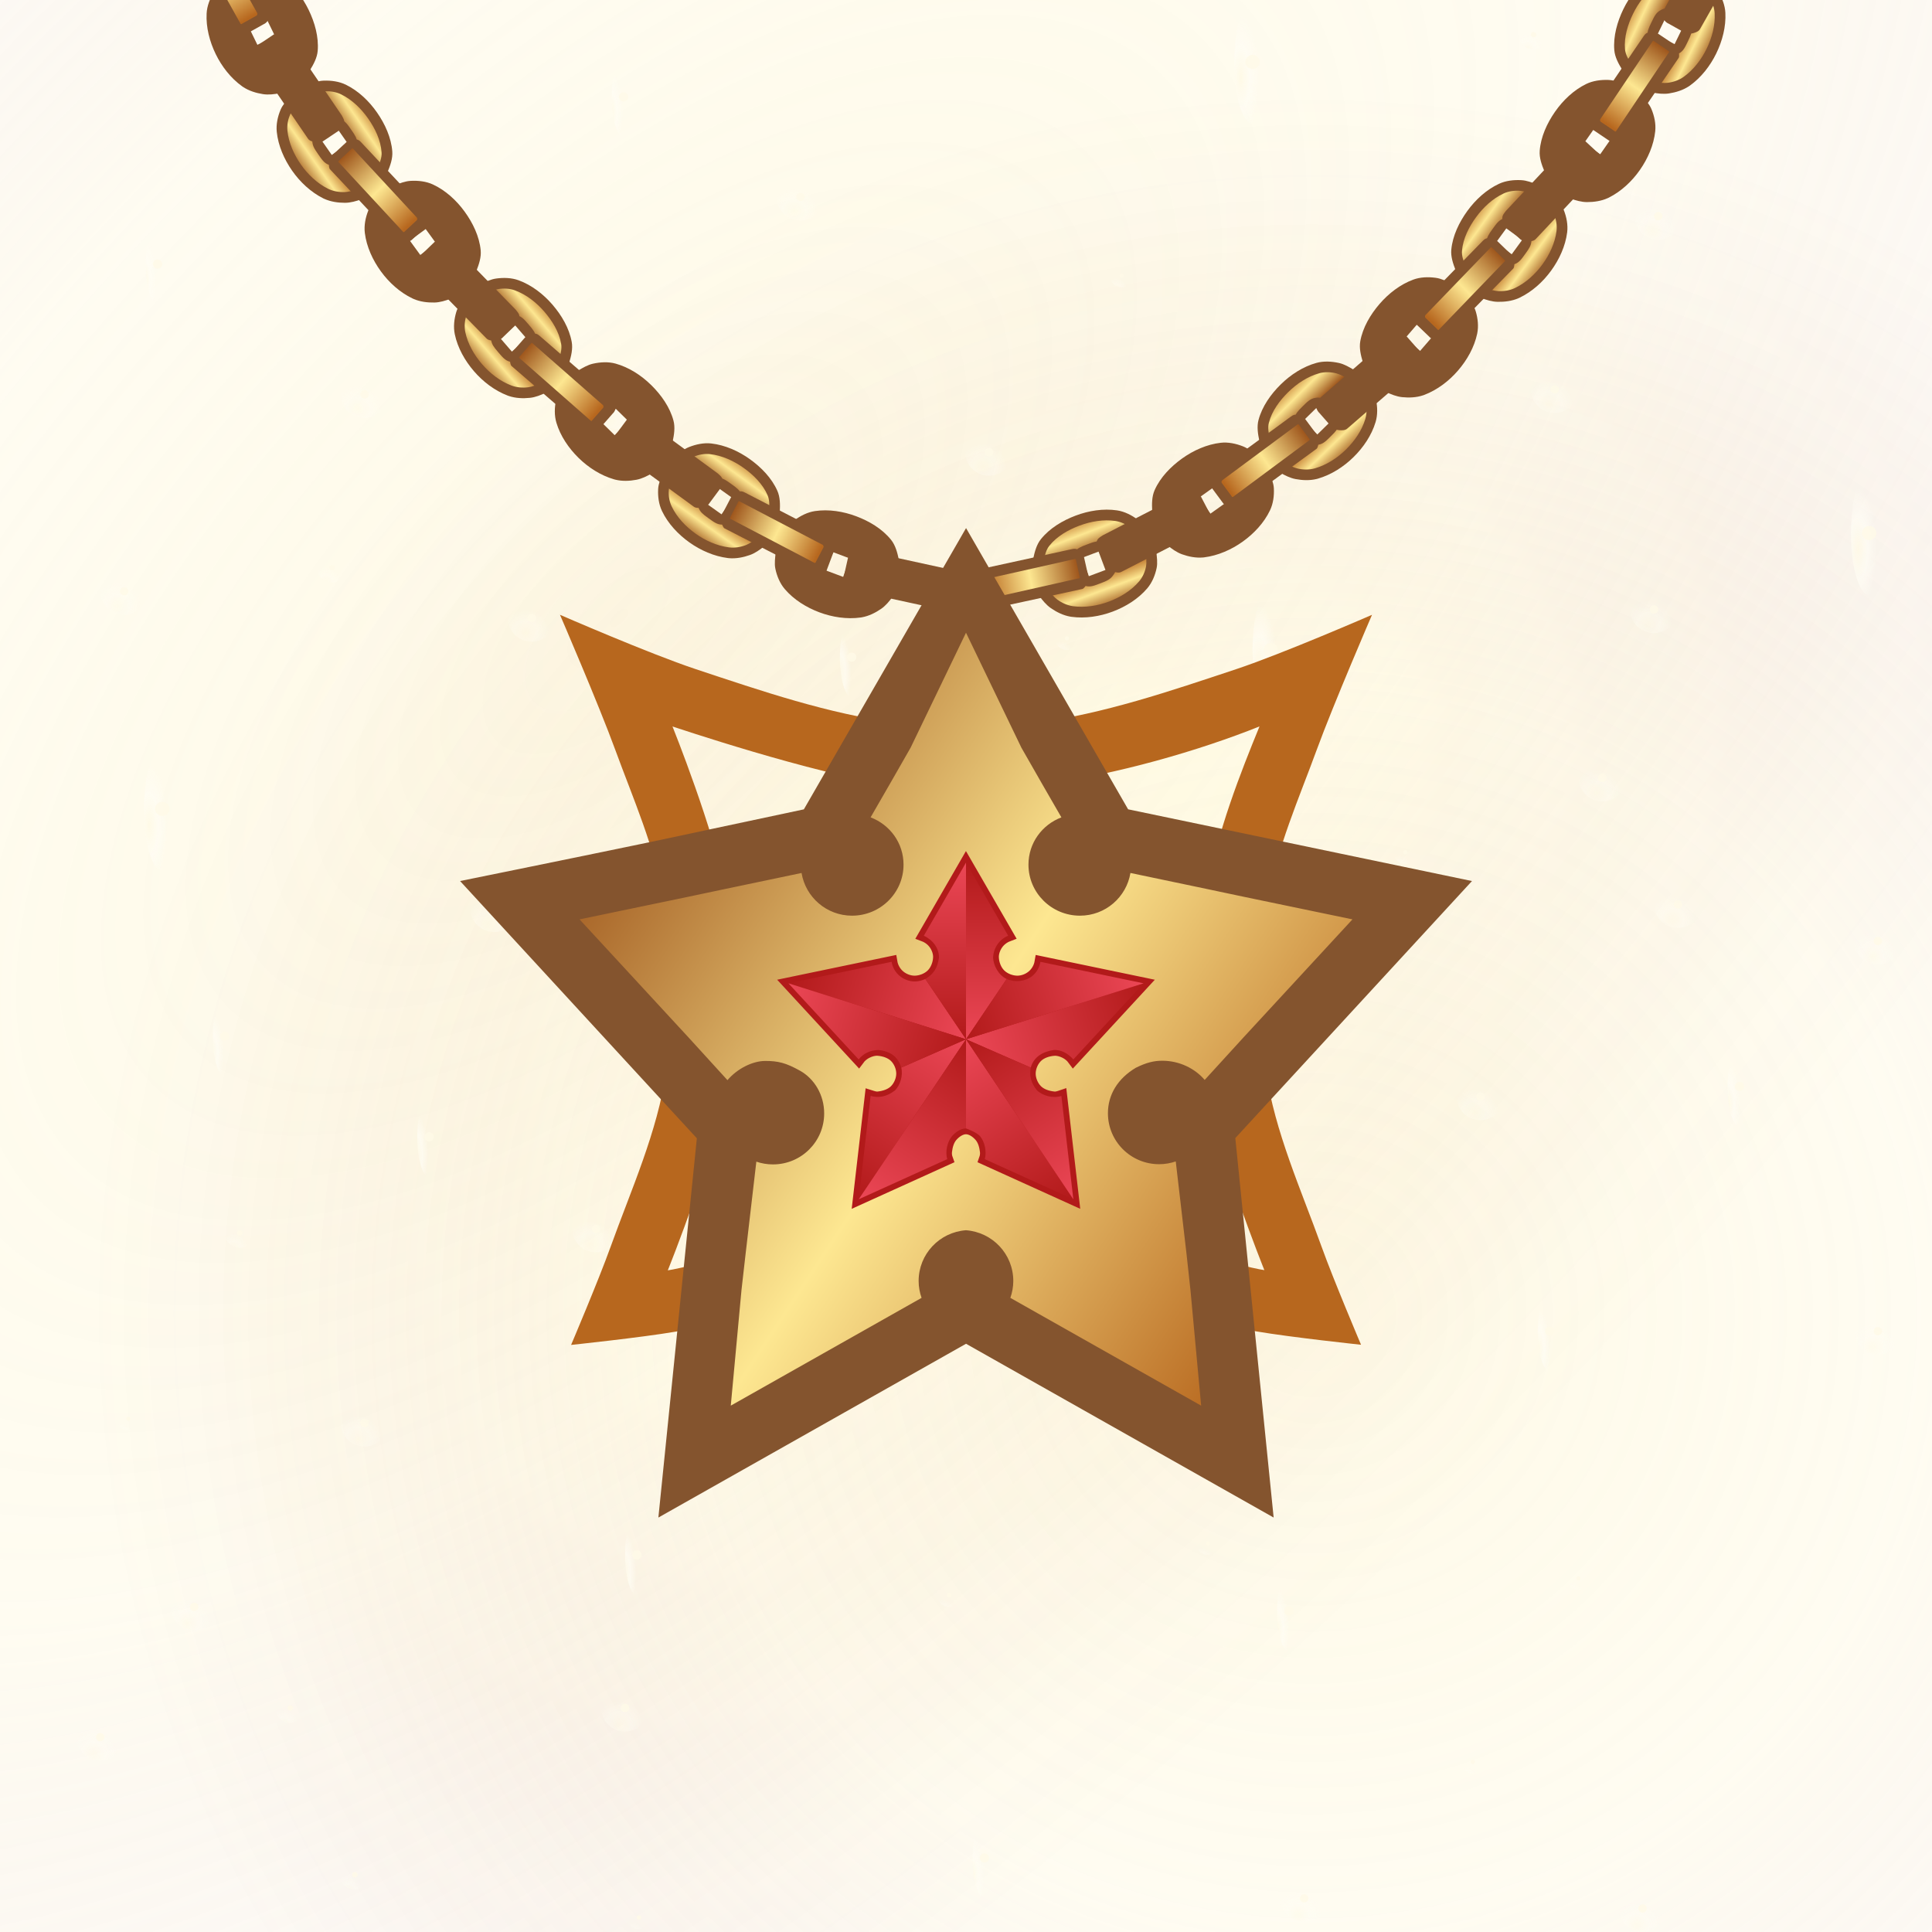 <svg height="500" viewBox="0 0 132.292 132.292" width="500" xmlns="http://www.w3.org/2000/svg" xmlns:xlink="http://www.w3.org/1999/xlink"><linearGradient id="a"><stop offset="0" stop-color="#b21a1a"/><stop offset="1" stop-color="#eb4756"/></linearGradient><linearGradient id="b" gradientTransform="matrix(391.593 0 0 -391.593 60.796 7618.49)" gradientUnits="userSpaceOnUse" spreadMethod="pad" x1="0" x2="1" y1="0" y2="0"><stop offset="0" stop-color="#9f571d"/><stop offset=".511" stop-color="#fde791"/><stop offset="1" stop-color="#b7671e"/></linearGradient><linearGradient id="c" gradientTransform="matrix(391.593 0 0 -391.593 60.796 7618.49)" gradientUnits="userSpaceOnUse" spreadMethod="pad" x1="0" x2="1" y1="0" y2="0"><stop offset="0" stop-color="#fde791" stop-opacity=".87"/><stop offset=".504" stop-color="#fde791" stop-opacity=".5"/><stop offset=".87" stop-color="#b7671e" stop-opacity=".1"/><stop offset="1" stop-color="#9f571d" stop-opacity="0"/></linearGradient><linearGradient id="d"><stop offset="0" stop-color="#fffae5"/><stop offset=".5" stop-color="#fffdf5" stop-opacity=".86"/><stop offset="1" stop-color="#fffdf5" stop-opacity="0"/></linearGradient><linearGradient id="e" gradientTransform="translate(-47.051 92.934)" gradientUnits="userSpaceOnUse" x1="436.814" x2="445.33" xlink:href="#b" y1="103.626" y2="118.139"/><linearGradient id="f" gradientTransform="translate(-47.051 92.934)" gradientUnits="userSpaceOnUse" x1="421.382" x2="429.498" xlink:href="#b" y1="82.363" y2="96.55"/><linearGradient id="g" gradientUnits="userSpaceOnUse" x1="66.146" x2="58.797" xlink:href="#a" y1="65.385" y2="76.344"/><linearGradient id="h" gradientUnits="userSpaceOnUse" x1="66.146" x2="73.496" xlink:href="#a" y1="65.385" y2="76.345"/><linearGradient id="i" gradientUnits="userSpaceOnUse" x1="66.146" x2="78.308" xlink:href="#a" y1="65.385" y2="61.553"/><linearGradient id="j" gradientUnits="userSpaceOnUse" x1="66.146" x2="66.147" xlink:href="#a" y1="65.385" y2="53.289"/><linearGradient id="k" gradientUnits="userSpaceOnUse" x1="66.146" x2="53.985" xlink:href="#a" y1="65.385" y2="61.553"/><linearGradient id="l" gradientUnits="userSpaceOnUse" x1="53.985" x2="66.146" xlink:href="#a" y1="61.553" y2="65.385"/><linearGradient id="m" gradientUnits="userSpaceOnUse" x1="66.147" x2="66.146" xlink:href="#a" y1="53.289" y2="65.385"/><linearGradient id="n" gradientUnits="userSpaceOnUse" x1="78.308" x2="66.146" xlink:href="#a" y1="61.553" y2="65.385"/><linearGradient id="o" gradientUnits="userSpaceOnUse" x1="73.496" x2="66.146" xlink:href="#a" y1="76.345" y2="65.385"/><linearGradient id="p" gradientUnits="userSpaceOnUse" x1="58.797" x2="66.146" xlink:href="#a" y1="76.344" y2="65.385"/><linearGradient id="q" gradientTransform="translate(-47.051 92.934)" gradientUnits="userSpaceOnUse" x1="473.47" x2="510.417" xlink:href="#b" y1="78.629" y2="58.376"/><linearGradient id="r" gradientTransform="matrix(2.678 0 0 3.184 -507.921 -821.828)" gradientUnits="userSpaceOnUse" spreadMethod="reflect" x1="205.62" x2="222.001" xlink:href="#b" y1="272.552" y2="285.405"/><mask id="s" maskUnits="userSpaceOnUse"><path d="m-13.229-13.229h158.75v158.75h-158.75z" fill="url(#t)" filter="url(#u)" stroke-width="11.83"/></mask><radialGradient id="t" cx="66.146" cy="66.146" gradientTransform="matrix(-1 0 0 -1 132.292 132.292)" gradientUnits="userSpaceOnUse" r="66.146"><stop offset="0" stop-color="#fff"/><stop offset=".5" stop-color="#fff"/><stop offset=".75" stop-color="#808080"/><stop offset=".875" stop-color="#404040"/><stop offset="1"/></radialGradient><filter id="u" color-interpolation-filters="sRGB" height="1.014" width="1.014" x="-.007" y="-.007"><feGaussianBlur stdDeviation=".446"/></filter><radialGradient id="v" cx="92.324" cy="-14.472" gradientTransform="matrix(-.9 .9 -.434 -.434 119.191 -47.071)" gradientUnits="userSpaceOnUse" r="136.054" xlink:href="#c"/><filter id="w" color-interpolation-filters="sRGB" height="1.063" width="1.063" x="-.032" y="-.032"><feGaussianBlur stdDeviation="3.597"/></filter><radialGradient id="x" cx="92.324" cy="95.08" gradientTransform="matrix(.434 -.434 .434 .434 8.523 88.747)" gradientUnits="userSpaceOnUse" r="136.054" xlink:href="#c"/><radialGradient id="y" cx="4601.122" cy="4277.677" gradientTransform="matrix(0 .143 -.145 0 721.244 -581.81)" gradientUnits="userSpaceOnUse" r="11.251" xlink:href="#d"/><radialGradient id="z" cx="4694.348" cy="4395.814" gradientTransform="matrix(0 .143 -.145 0 721.244 -581.81)" gradientUnits="userSpaceOnUse" r="11.251" xlink:href="#d"/><radialGradient id="A" cx="4845.757" cy="4885.488" gradientTransform="matrix(0 .143 -.145 0 721.244 -581.81)" gradientUnits="userSpaceOnUse" r="11.251" xlink:href="#d"/><radialGradient id="B" cx="4996.82" cy="4201.078" gradientTransform="matrix(0 .143 -.145 0 721.244 -582.717)" gradientUnits="userSpaceOnUse" r="11.251" xlink:href="#d"/><radialGradient id="C" cx="4264.267" cy="4804.985" gradientTransform="matrix(0 .143 -.145 0 721.244 -581.81)" gradientUnits="userSpaceOnUse" r="11.251" xlink:href="#d"/><radialGradient id="D" cx="4253.016" cy="4349.753" gradientTransform="matrix(0 .143 -.145 0 721.244 -581.81)" gradientUnits="userSpaceOnUse" r="11.251" xlink:href="#d"/><radialGradient id="E" cx="4291.935" cy="4509.851" gradientTransform="matrix(0 .143 -.145 0 721.244 -581.81)" gradientUnits="userSpaceOnUse" r="11.251" xlink:href="#d"/><radialGradient id="F" cx="4178.792" cy="4193.676" gradientTransform="matrix(0 .143 -.145 0 721.244 -581.81)" gradientUnits="userSpaceOnUse" r="11.251" xlink:href="#d"/><radialGradient id="G" cx="4508.913" cy="4184.423" gradientTransform="matrix(0 .143 -.145 0 721.244 -581.81)" gradientUnits="userSpaceOnUse" r="11.251" xlink:href="#d"/><radialGradient id="H" cx="4169.539" cy="4599.017" gradientTransform="matrix(0 .143 -.145 0 721.244 -581.81)" gradientUnits="userSpaceOnUse" r="11.251" xlink:href="#d"/><radialGradient id="I" cx="4381.278" cy="4473.039" gradientTransform="matrix(0 .143 -.145 0 721.244 -581.81)" gradientUnits="userSpaceOnUse" r="5.623" xlink:href="#d"/><radialGradient id="J" cx="4207.345" cy="4447.175" gradientTransform="matrix(0 .143 -.145 0 721.244 -581.81)" gradientUnits="userSpaceOnUse" r="5.623" xlink:href="#d"/><radialGradient id="K" cx="4156.027" cy="4803.986" gradientTransform="matrix(0 .143 -.145 0 721.244 -581.81)" gradientUnits="userSpaceOnUse" r="5.623" xlink:href="#d"/><radialGradient id="L" cx="4756.598" cy="4610.267" gradientTransform="matrix(0 .143 -.145 0 721.244 -581.81)" gradientUnits="userSpaceOnUse" r="5.623" xlink:href="#d"/><radialGradient id="M" cx="4724.841" cy="4498.36" gradientTransform="matrix(0 .143 -.145 0 721.244 -581.81)" gradientUnits="userSpaceOnUse" r="5.623" xlink:href="#d"/><radialGradient id="N" cx="4755.599" cy="4916.609" gradientTransform="matrix(0 .143 -.145 0 721.244 -581.81)" gradientUnits="userSpaceOnUse" r="5.623" xlink:href="#d"/><radialGradient id="O" cx="4815.322" cy="4406.499" gradientTransform="matrix(0 .143 -.145 0 721.244 -581.81)" gradientUnits="userSpaceOnUse" r="5.623" xlink:href="#d"/><radialGradient id="P" cx="4840.134" cy="4528.795" gradientTransform="matrix(0 .143 -.145 0 721.244 -581.81)" gradientUnits="userSpaceOnUse" r="5.623" xlink:href="#d"/><radialGradient id="Q" cx="4994.823" cy="4675.311" gradientTransform="matrix(0 .143 -.145 0 721.244 -581.81)" gradientUnits="userSpaceOnUse" r="5.623" xlink:href="#d"/><radialGradient id="R" cx="4625.987" cy="4580.401" gradientTransform="matrix(0 .143 -.145 0 721.244 -581.81)" gradientUnits="userSpaceOnUse" r="5.623" xlink:href="#d"/><radialGradient id="S" cx="4832.085" cy="4231.342" gradientTransform="matrix(0 .143 -.145 0 721.244 -581.81)" gradientUnits="userSpaceOnUse" r="5.623" xlink:href="#d"/><radialGradient id="T" cx="4920.223" cy="4281.308" gradientTransform="matrix(0 .143 -.145 0 721.244 -581.81)" gradientUnits="userSpaceOnUse" r="5.623" xlink:href="#d"/><radialGradient id="U" cx="4483.835" cy="4313.198" gradientTransform="matrix(0 .143 -.145 0 721.244 -581.81)" gradientUnits="userSpaceOnUse" r="5.623" xlink:href="#d"/><radialGradient id="V" cx="4664.439" cy="4695.527" gradientTransform="matrix(0 .143 -.145 0 721.244 -581.81)" gradientUnits="userSpaceOnUse" r="11.251" xlink:href="#d"/><radialGradient id="W" cx="4894.265" cy="4681.855" gradientTransform="matrix(0 .143 -.145 0 721.244 -581.81)" gradientUnits="userSpaceOnUse" r="11.251" xlink:href="#d"/><radialGradient id="X" cx="4985.57" cy="4361.004" gradientTransform="matrix(0 .143 -.145 0 721.244 -581.81)" gradientUnits="userSpaceOnUse" r="11.251" xlink:href="#d"/><radialGradient id="Y" cx="4713.59" cy="4089.869" gradientTransform="matrix(0 .143 -.145 0 721.244 -581.81)" gradientUnits="userSpaceOnUse" r="11.251" xlink:href="#d"/><radialGradient id="Z" cx="4757.596" cy="4804.985" gradientTransform="matrix(0 .143 -.145 0 721.244 -581.81)" gradientUnits="userSpaceOnUse" r="11.251" xlink:href="#d"/><radialGradient id="aa" cx="4371.572" cy="4725.934" gradientTransform="matrix(0 .143 -.145 0 721.244 -581.81)" gradientUnits="userSpaceOnUse" r="11.251" xlink:href="#d"/><radialGradient id="ab" cx="4510.911" cy="4743.723" gradientTransform="matrix(0 .143 -.145 0 721.244 -581.81)" gradientUnits="userSpaceOnUse" r="11.251" xlink:href="#d"/><radialGradient id="ac" cx="4269.433" cy="4686.561" gradientTransform="matrix(0 .143 -.145 0 721.244 -581.81)" gradientUnits="userSpaceOnUse" r="11.251" xlink:href="#d"/><radialGradient id="ad" cx="4484.833" cy="4664.189" gradientTransform="matrix(0 .143 -.145 0 721.244 -581.81)" gradientUnits="userSpaceOnUse" r="7.146" xlink:href="#d"/><radialGradient id="ae" cx="4613.218" cy="4640.497" gradientTransform="matrix(0 .143 -.145 0 721.244 -581.81)" gradientUnits="userSpaceOnUse" r="7.146" xlink:href="#d"/><radialGradient id="af" cx="4091.8" cy="4252.587" gradientTransform="matrix(0 .143 -.145 0 721.244 -581.81)" gradientUnits="userSpaceOnUse" r="7.146" xlink:href="#d"/><radialGradient id="ag" cx="4666.436" cy="4863.952" gradientTransform="matrix(0 .143 -.145 0 721.244 -581.81)" gradientUnits="userSpaceOnUse" r="7.146" xlink:href="#d"/><radialGradient id="ah" cx="4894.265" cy="4840.102" gradientTransform="matrix(0 .143 -.145 0 721.244 -581.81)" gradientUnits="userSpaceOnUse" r="7.146" xlink:href="#d"/><radialGradient id="ai" cx="4974.319" cy="4809.609" gradientTransform="matrix(0 .143 -.145 0 721.244 -581.81)" gradientUnits="userSpaceOnUse" r="7.146" xlink:href="#d"/><radialGradient id="aj" cx="4347.426" cy="4820.244" gradientTransform="matrix(0 .143 -.145 0 721.244 -581.81)" gradientUnits="userSpaceOnUse" r="7.146" xlink:href="#d"/><radialGradient id="ak" cx="4533.578" cy="4593.169" gradientTransform="matrix(0 .143 -.145 0 721.244 -581.81)" gradientUnits="userSpaceOnUse" r="7.146" xlink:href="#d"/><radialGradient id="al" cx="4448.222" cy="4220.091" gradientTransform="matrix(0 .143 -.145 0 721.244 -581.81)" gradientUnits="userSpaceOnUse" r="11.251" xlink:href="#d"/><radialGradient id="am" cx="4908.245" cy="4929.858" gradientTransform="matrix(0 .143 -.145 0 721.244 -581.81)" gradientUnits="userSpaceOnUse" r="11.251" xlink:href="#d"/><radialGradient id="an" cx="4367.481" cy="4195.673" gradientTransform="matrix(0 .143 -.145 0 721.244 -581.81)" gradientUnits="userSpaceOnUse" r="11.251" xlink:href="#d"/><radialGradient id="ao" cx="4526.433" cy="4089.869" gradientTransform="matrix(0 .143 -.145 0 721.244 -581.81)" gradientUnits="userSpaceOnUse" r="11.251" xlink:href="#d"/><radialGradient id="ap" cx="4261.903" cy="4242.593" gradientTransform="matrix(0 .143 -.145 0 721.244 -581.81)" gradientUnits="userSpaceOnUse" r="11.251" xlink:href="#d"/><radialGradient id="aq" cx="16633.223" cy="4517.602" gradientTransform="matrix(0 .041 -.145 0 721.244 -619.225)" gradientUnits="userSpaceOnUse" r="19.242" xlink:href="#d"/><radialGradient id="ar" cx="-15595.086" cy="5031.646" gradientTransform="matrix(.042 0 0 .143 720.775 -650.173)" gradientUnits="userSpaceOnUse" r="19.242" xlink:href="#d"/><radialGradient id="as" cx="16323.169" cy="4900.55" gradientTransform="matrix(0 .041 -.145 0 721.244 -619.225)" gradientUnits="userSpaceOnUse" r="29.733" xlink:href="#d"/><radialGradient id="at" cx="-16917.998" cy="4941.895" gradientTransform="matrix(.042 0 0 .143 720.775 -650.173)" gradientUnits="userSpaceOnUse" r="29.733" xlink:href="#d"/><radialGradient id="au" cx="16788.486" cy="4380.138" gradientTransform="matrix(0 .041 -.145 0 721.244 -619.225)" gradientUnits="userSpaceOnUse" r="29.733" xlink:href="#d"/><radialGradient id="av" cx="-15120.208" cy="5076.591" gradientTransform="matrix(.042 0 0 .143 720.775 -650.173)" gradientUnits="userSpaceOnUse" r="29.733" xlink:href="#d"/><radialGradient id="aw" cx="15052.254" cy="4385.373" gradientTransform="matrix(0 .041 -.145 0 721.244 -617.847)" gradientUnits="userSpaceOnUse" r="29.733" xlink:href="#d"/><radialGradient id="ax" cx="-15138.295" cy="4573.998" gradientTransform="matrix(.042 0 0 .143 720.775 -648.795)" gradientUnits="userSpaceOnUse" r="29.733" xlink:href="#d"/><radialGradient id="ay" cx="16060.047" cy="4376.767" gradientTransform="matrix(0 .041 -.145 0 721.244 -619.225)" gradientUnits="userSpaceOnUse" r="29.733" xlink:href="#d"/><radialGradient id="az" cx="-15108.562" cy="4865.727" gradientTransform="matrix(.042 0 0 .143 720.775 -650.173)" gradientUnits="userSpaceOnUse" r="29.733" xlink:href="#d"/><radialGradient id="aA" cx="15866.068" cy="4081.262" gradientTransform="matrix(0 .041 -.145 0 719.399 -619.225)" gradientUnits="userSpaceOnUse" r="29.733" xlink:href="#d"/><radialGradient id="aB" cx="-14087.729" cy="4809.576" gradientTransform="matrix(.042 0 0 .143 718.93 -650.173)" gradientUnits="userSpaceOnUse" r="29.733" xlink:href="#d"/><radialGradient id="aC" cx="15420.522" cy="4902.732" gradientTransform="matrix(0 .041 -.145 0 721.244 -619.225)" gradientUnits="userSpaceOnUse" r="19.242" xlink:href="#d"/><radialGradient id="aD" cx="-16925.533" cy="4680.602" gradientTransform="matrix(.042 0 0 .143 720.775 -650.173)" gradientUnits="userSpaceOnUse" r="19.242" xlink:href="#d"/><radialGradient id="aE" cx="17559.291" cy="4676.286" gradientTransform="matrix(0 .041 -.145 0 721.244 -619.225)" gradientUnits="userSpaceOnUse" r="19.242" xlink:href="#d"/><radialGradient id="aF" cx="-16143.265" cy="5299.719" gradientTransform="matrix(.042 0 0 .143 720.775 -650.173)" gradientUnits="userSpaceOnUse" r="19.242" xlink:href="#d"/><radialGradient id="aG" cx="16866.557" cy="4774.492" gradientTransform="matrix(0 .041 -.145 0 721.244 -619.225)" gradientUnits="userSpaceOnUse" r="19.242" xlink:href="#d"/><radialGradient id="aH" cx="-16482.523" cy="5099.191" gradientTransform="matrix(.042 0 0 .143 720.775 -650.173)" gradientUnits="userSpaceOnUse" r="19.242" xlink:href="#d"/><radialGradient id="aI" cx="16071.692" cy="4574.778" gradientTransform="matrix(0 .041 -.145 0 721.244 -619.225)" gradientUnits="userSpaceOnUse" r="19.242" xlink:href="#d"/><radialGradient id="aJ" cx="-15792.604" cy="4869.099" gradientTransform="matrix(.042 0 0 .143 720.775 -650.173)" gradientUnits="userSpaceOnUse" r="19.242" xlink:href="#d"/><radialGradient id="aK" cx="16699.693" cy="4871.098" gradientTransform="matrix(0 .041 -.145 0 721.244 -619.225)" gradientUnits="userSpaceOnUse" r="19.242" xlink:href="#d"/><radialGradient id="aL" cx="-16816.252" cy="5050.889" gradientTransform="matrix(.042 0 0 .143 720.775 -650.173)" gradientUnits="userSpaceOnUse" r="19.242" xlink:href="#d"/><radialGradient id="aM" cx="18061.07" cy="4512.032" gradientTransform="matrix(0 .041 -.145 0 721.244 -619.225)" gradientUnits="userSpaceOnUse" r="19.242" xlink:href="#d"/><radialGradient id="aN" cx="-15575.844" cy="5444.972" gradientTransform="matrix(.042 0 0 .143 720.775 -650.173)" gradientUnits="userSpaceOnUse" r="19.242" xlink:href="#d"/><radialGradient id="aO" cx="17188.609" cy="4244.961" gradientTransform="matrix(0 .041 -.145 0 721.244 -619.225)" gradientUnits="userSpaceOnUse" r="19.242" xlink:href="#d"/><radialGradient id="aP" cx="-14653.234" cy="5192.417" gradientTransform="matrix(.042 0 0 .143 720.775 -650.173)" gradientUnits="userSpaceOnUse" r="19.242" xlink:href="#d"/><radialGradient id="aQ" cx="15143.32" cy="4682.585" gradientTransform="matrix(0 .041 -.145 0 721.244 -619.225)" gradientUnits="userSpaceOnUse" r="19.242" xlink:href="#d"/><radialGradient id="aR" cx="-16165.027" cy="4600.359" gradientTransform="matrix(.042 0 0 .143 720.775 -650.173)" gradientUnits="userSpaceOnUse" r="19.242" xlink:href="#d"/><radialGradient id="aS" cx="17652.088" cy="4368.16" gradientTransform="matrix(0 .041 -.145 0 721.244 -619.225)" gradientUnits="userSpaceOnUse" r="19.242" xlink:href="#d"/><radialGradient id="aT" cx="-15078.83" cy="5326.582" gradientTransform="matrix(.042 0 0 .143 720.775 -650.173)" gradientUnits="userSpaceOnUse" r="19.242" xlink:href="#d"/><radialGradient id="aU" cx="16783.117" cy="4155.252" gradientTransform="matrix(0 .041 -.145 0 721.244 -619.225)" gradientUnits="userSpaceOnUse" r="19.242" xlink:href="#d"/><radialGradient id="aV" cx="-14343.332" cy="5075.037" gradientTransform="matrix(.042 0 0 .143 720.775 -650.173)" gradientUnits="userSpaceOnUse" r="19.242" xlink:href="#d"/><radialGradient id="aW" cx="4358.677" cy="4918.607" gradientTransform="matrix(0 .143 -.145 0 721.244 -581.81)" gradientUnits="userSpaceOnUse" r="11.251" xlink:href="#d"/><g mask="url(#s)" stroke-width="9.525"><path d="m-16.763-16.763c-67.658 67.658-96.044 148.97-63.396 181.618 32.648 32.648 113.96 4.262 181.618-63.396 67.658-67.658 96.044-148.97 63.396-181.618-32.648-32.648-113.96-4.262-181.618 63.396z" fill="url(#v)" filter="url(#w)" opacity=".5"/><path d="m30.833 30.833c-67.658 67.658-96.044 148.97-63.396 181.618 32.648 32.648 113.96 4.262 181.618-63.396 67.658-67.658 96.044-148.97 63.396-181.618-32.648-32.648-113.96-4.262-181.618 63.396z" fill="url(#x)" filter="url(#w)" opacity=".5"/></g><g stroke-width=".096"><ellipse cx="101.373" cy="75.09" fill="url(#y)" opacity=".4" rx="1.637" ry="1.613"/><ellipse cx="101.373" cy="75.09" fill="#fffae7" opacity=".8" rx=".29" ry=".286"/><ellipse cx="84.259" cy="88.411" fill="url(#z)" opacity=".4" rx="1.637" ry="1.613"/><ellipse cx="84.259" cy="88.411" fill="#fffae7" opacity=".8" rx=".29" ry=".286"/><ellipse cx="13.298" cy="110.027" fill="url(#A)" opacity=".4" rx="1.637" ry="1.613"/><ellipse cx="13.298" cy="110.027" fill="#fffae7" opacity=".8" rx=".29" ry=".286"/><ellipse cx="112.473" cy="130.678" fill="url(#B)" opacity=".4" rx="1.637" ry="1.613"/><ellipse cx="112.473" cy="130.678" fill="#fffae7" opacity=".8" rx=".29" ry=".286"/><ellipse cx="24.963" cy="27.005" fill="url(#C)" opacity=".4" rx="1.637" ry="1.613"/><ellipse cx="24.963" cy="27.005" fill="#fffae7" opacity=".8" rx=".29" ry=".286"/><ellipse cx="90.925" cy="25.392" fill="url(#D)" opacity=".4" rx="1.637" ry="1.613"/><ellipse cx="90.925" cy="25.392" fill="#fffae7" opacity=".8" rx=".29" ry=".286"/><ellipse cx="67.725" cy="30.96" fill="url(#E)" opacity=".4" rx="1.637" ry="1.613"/><ellipse cx="67.725" cy="30.96" fill="#fffae7" opacity=".8" rx=".29" ry=".286"/><ellipse cx="113.545" cy="14.798" fill="url(#F)" opacity=".4" rx="1.637" ry="1.613"/><ellipse cx="113.545" cy="14.798" fill="#fffae7" opacity=".8" rx=".29" ry=".286"/><ellipse cx="114.893" cy="61.927" fill="url(#G)" opacity=".4" rx="1.637" ry="1.613"/><ellipse cx="114.893" cy="61.927" fill="#fffae7" opacity=".8" rx=".29" ry=".286"/><ellipse cx="54.814" cy="13.485" fill="url(#H)" opacity=".4" rx="1.637" ry="1.613"/><ellipse cx="54.814" cy="13.485" fill="#fffae7" opacity=".8" rx=".29" ry=".286"/><ellipse cx="73.058" cy="43.709" fill="url(#I)" opacity=".4" rx=".811" ry=".8"/><ellipse cx="73.058" cy="43.709" fill="#fffae7" opacity=".8" rx=".145" ry=".143"/><ellipse cx="76.811" cy="18.881" fill="url(#J)" opacity=".4" rx=".811" ry=".8"/><ellipse cx="76.811" cy="18.881" fill="#fffae7" opacity=".8" rx=".145" ry=".143"/><ellipse cx="25.108" cy="11.557" fill="url(#K)" opacity=".4" rx=".811" ry=".8"/><ellipse cx="25.108" cy="11.557" fill="#fffae7" opacity=".8" rx=".145" ry=".143"/><ellipse cx="53.177" cy="97.291" fill="url(#L)" opacity=".4" rx=".811" ry=".8"/><ellipse cx="53.177" cy="97.291" fill="#fffae7" opacity=".8" rx=".145" ry=".143"/><ellipse cx="69.392" cy="92.765" fill="url(#M)" opacity=".4" rx=".811" ry=".8"/><ellipse cx="69.392" cy="92.765" fill="#fffae7" opacity=".8" rx=".145" ry=".143"/><ellipse cx="8.791" cy="97.149" fill="url(#N)" opacity=".4" rx=".811" ry=".8"/><ellipse cx="8.791" cy="97.149" fill="#fffae7" opacity=".8" rx=".145" ry=".143"/><ellipse cx="82.709" cy="105.672" fill="url(#O)" opacity=".4" rx=".811" ry=".8"/><ellipse cx="82.709" cy="105.672" fill="#fffae7" opacity=".8" rx=".145" ry=".143"/><ellipse cx="64.987" cy="109.227" fill="url(#P)" opacity=".4" rx=".811" ry=".8"/><ellipse cx="64.987" cy="109.227" fill="#fffae7" opacity=".8" rx=".145" ry=".143"/><ellipse cx="43.757" cy="131.299" fill="url(#Q)" opacity=".4" rx=".811" ry=".8"/><ellipse cx="43.757" cy="131.299" fill="#fffae7" opacity=".8" rx=".145" ry=".143"/><ellipse cx="57.509" cy="78.645" fill="url(#R)" opacity=".4" rx=".811" ry=".8"/><ellipse cx="57.509" cy="78.645" fill="#fffae7" opacity=".8" rx=".145" ry=".143"/><ellipse cx="108.082" cy="108.071" fill="url(#S)" opacity=".4" rx=".811" ry=".8"/><ellipse cx="108.082" cy="108.071" fill="#fffae7" opacity=".8" rx=".145" ry=".143"/><ellipse cx="100.851" cy="120.649" fill="url(#T)" opacity=".4" rx=".811" ry=".8"/><ellipse cx="100.851" cy="120.649" fill="#fffae7" opacity=".8" rx=".145" ry=".143"/><ellipse cx="96.229" cy="58.358" fill="url(#U)" opacity=".4" rx=".811" ry=".8"/><ellipse cx="96.229" cy="58.358" fill="#fffae7" opacity=".8" rx=".145" ry=".143"/><ellipse cx="40.816" cy="84.142" fill="url(#V)" opacity=".4" rx="1.637" ry="1.613"/><ellipse cx="40.816" cy="84.142" fill="#fffae7" opacity=".8" rx=".29" ry=".286"/><ellipse cx="42.801" cy="116.951" fill="url(#W)" opacity=".4" rx="1.637" ry="1.613"/><ellipse cx="42.801" cy="116.951" fill="#fffae7" opacity=".8" rx=".29" ry=".286"/><ellipse cx="89.302" cy="129.986" fill="url(#X)" opacity=".4" rx="1.637" ry="1.613"/><ellipse cx="89.302" cy="129.986" fill="#fffae7" opacity=".8" rx=".29" ry=".286"/><ellipse cx="128.587" cy="91.152" fill="url(#Y)" opacity=".4" rx="1.637" ry="1.613"/><ellipse cx="128.587" cy="91.152" fill="#fffae7" opacity=".8" rx=".29" ry=".286"/><ellipse cx="24.963" cy="97.434" fill="url(#Z)" opacity=".4" rx="1.637" ry="1.613"/><ellipse cx="24.963" cy="97.434" fill="#fffae7" opacity=".8" rx=".29" ry=".286"/><ellipse cx="36.411" cy="42.324" fill="url(#aa)" opacity=".4" rx="1.637" ry="1.613"/><ellipse cx="36.411" cy="42.324" fill="#fffae7" opacity=".8" rx=".29" ry=".286"/><ellipse cx="33.846" cy="62.212" fill="url(#ab)" opacity=".4" rx="1.637" ry="1.613"/><ellipse cx="33.846" cy="62.212" fill="#fffae7" opacity=".8" rx=".29" ry=".286"/><ellipse cx="42.12" cy="27.748" fill="url(#ac)" opacity=".4" rx="1.637" ry="1.613"/><ellipse cx="42.12" cy="27.748" fill="#fffae7" opacity=".8" rx=".29" ry=".286"/><ellipse cx="45.366" cy="58.5" fill="url(#ad)" opacity=".4" rx="1.029" ry="1.014"/><ellipse cx="45.366" cy="58.5" fill="#fffae7" opacity=".8" rx=".188" ry=".186"/><ellipse cx="48.8" cy="76.818" fill="url(#ae)" opacity=".4" rx="1.029" ry="1.014"/><ellipse cx="48.8" cy="76.818" fill="#fffae7" opacity=".8" rx=".188" ry=".186"/><ellipse cx="105.01" cy="2.377" fill="url(#af)" opacity=".4" rx="1.029" ry="1.014"/><ellipse cx="105.01" cy="2.377" fill="#fffae7" opacity=".8" rx=".188" ry=".186"/><ellipse cx="16.413" cy="84.428" fill="url(#ag)" opacity=".4" rx="1.029" ry="1.014"/><ellipse cx="16.413" cy="84.428" fill="#fffae7" opacity=".8" rx=".188" ry=".186"/><ellipse cx="19.877" cy="116.951" fill="url(#ah)" opacity=".4" rx="1.029" ry="1.014"/><ellipse cx="19.877" cy="116.951" fill="#fffae7" opacity=".8" rx=".188" ry=".186"/><ellipse cx="24.296" cy="128.373" fill="url(#ai)" opacity=".4" rx="1.029" ry="1.014"/><ellipse cx="24.296" cy="128.373" fill="#fffae7" opacity=".8" rx=".188" ry=".186"/><ellipse cx="22.746" cy="38.869" fill="url(#aj)" opacity=".4" rx="1.029" ry="1.014"/><ellipse cx="22.746" cy="38.869" fill="#fffae7" opacity=".8" rx=".188" ry=".186"/><ellipse cx="55.654" cy="65.453" fill="url(#ak)" opacity=".4" rx="1.029" ry="1.014"/><ellipse cx="55.654" cy="65.453" fill="#fffae7" opacity=".8" rx=".188" ry=".186"/><ellipse cx="109.72" cy="53.261" fill="url(#al)" opacity=".4" rx="1.637" ry="1.613"/><ellipse cx="109.72" cy="53.261" fill="#fffae7" opacity=".8" rx=".29" ry=".286"/><ellipse cx="6.864" cy="118.95" fill="url(#am)" opacity=".4" rx="1.637" ry="1.613"/><ellipse cx="6.864" cy="118.95" fill="#fffae7" opacity=".8" rx=".29" ry=".286"/><ellipse cx="113.256" cy="41.739" fill="url(#an)" opacity=".4" rx="1.637" ry="1.613"/><ellipse cx="113.256" cy="41.739" fill="#fffae7" opacity=".8" rx=".29" ry=".286"/><ellipse cx="128.587" cy="64.44" fill="url(#ao)" opacity=".4" rx="1.637" ry="1.613"/><ellipse cx="128.587" cy="64.44" fill="#fffae7" opacity=".8" rx=".29" ry=".286"/><ellipse cx="106.459" cy="26.662" fill="url(#ap)" opacity=".4" rx="1.637" ry="1.613"/><ellipse cx="106.459" cy="26.662" fill="#fffae7" opacity=".8" rx=".29" ry=".286"/><ellipse cx="66.61" cy="68.195" fill="url(#aq)" opacity=".8" rx="2.782" ry=".8"/><ellipse cx="66.61" cy="68.195" fill="url(#ar)" opacity=".8" rx=".811" ry="2.741"/><ellipse cx="66.61" cy="68.195" fill="#fffae7" opacity=".8" rx=".319" ry=".314"/><ellipse cx="11.11" cy="55.388" fill="url(#as)" opacity=".8" rx="4.304" ry="1.228"/><ellipse cx="11.11" cy="55.388" fill="url(#at)" opacity=".8" rx="1.246" ry="4.24"/><ellipse cx="11.11" cy="55.388" fill="#fffae7" opacity=".8" rx=".493" ry=".485"/><ellipse cx="86.52" cy="74.619" fill="url(#au)" opacity=".8" rx="4.304" ry="1.228"/><ellipse cx="86.52" cy="74.619" fill="url(#av)" opacity=".8" rx="1.246" ry="4.24"/><ellipse cx="86.52" cy="74.619" fill="#fffae7" opacity=".8" rx=".493" ry=".485"/><ellipse cx="85.766" cy="4.24" fill="url(#aw)" opacity=".8" rx="4.304" ry="1.228"/><ellipse cx="85.766" cy="4.24" fill="url(#ax)" opacity=".8" rx="1.246" ry="4.24"/><ellipse cx="85.766" cy="4.24" fill="#fffae7" opacity=".8" rx=".493" ry=".485"/><ellipse cx="87.013" cy="44.509" fill="url(#ay)" opacity=".8" rx="4.304" ry="1.228"/><ellipse cx="87.013" cy="44.509" fill="url(#az)" opacity=".8" rx="1.246" ry="4.24"/><ellipse cx="87.013" cy="44.509" fill="#fffae7" opacity=".8" rx=".493" ry=".485"/><ellipse cx="127.988" cy="36.499" fill="url(#aA)" opacity=".8" rx="4.304" ry="1.228"/><ellipse cx="127.988" cy="36.499" fill="url(#aB)" opacity=".8" rx="1.246" ry="4.24"/><ellipse cx="127.988" cy="36.499" fill="#fffae7" opacity=".8" rx=".493" ry=".485"/><ellipse cx="10.791" cy="18.082" fill="url(#aC)" opacity=".8" rx="2.782" ry=".8"/><ellipse cx="10.791" cy="18.082" fill="url(#aD)" opacity=".8" rx=".811" ry="2.741"/><ellipse cx="10.791" cy="18.082" fill="#fffae7" opacity=".8" rx=".319" ry=".314"/><ellipse cx="43.613" cy="106.472" fill="url(#aE)" opacity=".8" rx="2.782" ry=".8"/><ellipse cx="43.613" cy="106.472" fill="url(#aF)" opacity=".8" rx=".811" ry="2.741"/><ellipse cx="43.613" cy="106.472" fill="#fffae7" opacity=".8" rx=".319" ry=".314"/><ellipse cx="29.383" cy="77.846" fill="url(#aG)" opacity=".8" rx="2.782" ry=".8"/><ellipse cx="29.383" cy="77.846" fill="url(#aH)" opacity=".8" rx=".811" ry="2.741"/><ellipse cx="29.383" cy="77.846" fill="#fffae7" opacity=".8" rx=".319" ry=".314"/><ellipse cx="58.321" cy="44.994" fill="url(#aI)" opacity=".8" rx="2.782" ry=".8"/><ellipse cx="58.321" cy="44.994" fill="url(#aJ)" opacity=".8" rx=".811" ry="2.741"/><ellipse cx="58.321" cy="44.994" fill="#fffae7" opacity=".8" rx=".319" ry=".314"/><ellipse cx="15.384" cy="70.95" fill="url(#aK)" opacity=".8" rx="2.782" ry=".8"/><ellipse cx="15.384" cy="70.95" fill="url(#aL)" opacity=".8" rx=".811" ry="2.741"/><ellipse cx="15.384" cy="70.95" fill="#fffae7" opacity=".8" rx=".319" ry=".314"/><ellipse cx="67.407" cy="127.216" fill="url(#aM)" opacity=".8" rx="2.782" ry=".8"/><ellipse cx="67.407" cy="127.216" fill="url(#aN)" opacity=".8" rx=".811" ry="2.741"/><ellipse cx="67.407" cy="127.216" fill="#fffae7" opacity=".8" rx=".319" ry=".314"/><ellipse cx="106.112" cy="91.152" fill="url(#aO)" opacity=".8" rx="2.782" ry=".8"/><ellipse cx="106.112" cy="91.152" fill="url(#aP)" opacity=".8" rx=".811" ry="2.741"/><ellipse cx="106.112" cy="91.152" fill="#fffae7" opacity=".8" rx=".319" ry=".314"/><ellipse cx="42.7" cy="6.632" fill="url(#aQ)" opacity=".8" rx="2.782" ry=".8"/><ellipse cx="42.7" cy="6.632" fill="url(#aR)" opacity=".8" rx=".811" ry="2.741"/><ellipse cx="42.7" cy="6.632" fill="#fffae7" opacity=".8" rx=".319" ry=".314"/><ellipse cx="88.259" cy="110.312" fill="url(#aS)" opacity=".8" rx="2.782" ry=".8"/><ellipse cx="88.259" cy="110.312" fill="url(#aT)" opacity=".8" rx=".811" ry="2.741"/><ellipse cx="88.259" cy="110.312" fill="#fffae7" opacity=".8" rx=".319" ry=".314"/><ellipse cx="119.11" cy="74.391" fill="url(#aU)" opacity=".8" rx="2.782" ry=".8"/><ellipse cx="119.11" cy="74.391" fill="url(#aV)" opacity=".8" rx=".811" ry="2.741"/><ellipse cx="119.11" cy="74.391" fill="#fffae7" opacity=".8" rx=".319" ry=".314"/><ellipse cx="8.501" cy="40.483" fill="url(#aW)" opacity=".4" rx="1.637" ry="1.613"/><ellipse cx="8.501" cy="40.483" fill="#fffae7" opacity=".8" rx=".29" ry=".286"/></g><g transform="translate(0 5.777)"><g id="aX" transform="matrix(.997 .081 -.081 .997 -.987 -11.59)"><g id="aY" stroke-width="2.071" transform="matrix(.48 .054 -.054 .48 42.758 12.916)"><g stroke-width="6.498" transform="matrix(-.319 .009 -.009 -.319 204.589 102.019)"><path d="m389.014 169.662c-.207-.002-.415-0-.622.006-6.143.179-12.339 2.216-17.66 5.291-5.335 3.083-10.263 7.412-13.437 12.692-1.706 2.837-2.494 6.267-2.637 9.574-.104 2.422.71 4.806 1.32 7.153.329 1.263.621 2.567 1.256 3.707.912 1.637 2.248 3.015 3.576 4.336 1.747 1.737 3.53 3.556 5.727 4.672 2.97 1.508 6.339 2.582 9.67 2.524 6.162-.107 12.383-2.201 17.717-5.289 5.38-3.115 10.48-7.422 13.524-12.842 1.518-2.703 1.819-5.994 1.959-9.091.164-3.633.077-7.475-1.33-10.828-.846-2.017-2.519-3.609-4.086-5.135-1.772-1.727-3.688-3.416-5.928-4.468-2.811-1.321-5.94-2.265-9.049-2.299zm-5.252 19.062 2.222 3.89 2.1 3.678-6.795 3.924-2.199-3.811-2.159-3.738z" fill="#84542e"/><path d="m361.68 206.375s4.311 4.989 7.143 6.538c2.211 1.209 4.786 1.983 7.305 1.941 5.366-.09 10.766-1.97 15.415-4.653 4.648-2.683 9.138-6.326 11.737-11.022 1.143-2.065 1.286-4.589 1.366-6.948.11-3.256-1.231-9.696-1.231-9.696l-13.348 7.625s1.502 2.629 2.253 3.944.124 2.947-.541 4.187c-.985 1.835-2.245 2.665-4.72 4.094s-4.133 2.514-6.392 2.321c-1.305-.112-2.377-.157-3.412-1.951-1.035-1.794-2.29-3.968-2.29-3.968z" fill="url(#e)" stroke-width="43.797"/><path d="m403.414 182.535s-4.583-4.848-7.502-6.325c-2.259-1.144-4.854-1.852-7.385-1.781-5.365.152-10.766 1.97-15.414 4.653-4.648 2.683-8.971 6.423-11.737 11.022-1.277 2.124-1.927 4.696-1.955 7.174-.035 3.124 2.26 9.096 2.26 9.096l13.284-7.588s-1.513-2.621-2.269-3.931c-.756-1.31-.063-2.984.621-4.236.987-1.806 2.142-2.601 4.658-4.054 2.516-1.453 4.172-2.568 6.453-2.361 1.297.117 2.61.654 3.367 1.979.757 1.325 2.271 3.976 2.271 3.976z" fill="url(#f)" stroke-width="43.797"/></g><g stroke-width="6.498" transform="matrix(-.317 -.035 .035 -.317 207.462 112.794)"><path d="m420.049 160.482c-.562.385-1.075 1.84-1.231 2.869-.158 1.045.109 2.681.334 3.154l4.357 7.548c.396.579 1.984 2.088 3.311 2.408.965.233 1.736.273 2.941-.461l36.704-20.92c1.593-1.135 2.143-1.497 2.499-2.66.384-1.258.109-2.912-.632-3.894l-4.357-7.549c-.49-.654-1.778-1.455-2.853-1.758-1.172-.33-2.588-.638-3.652.014z" fill="#84542e"/><path d="m458.864 143.764-35.545 20.557c-.862.42-.785.442-.339 1.223l3.439 6.019c.436.908.462.818 1.279.346l35.667-20.599c.352-.393.594-.832 0-1.619l-3.261-5.659c-.409-.87-.472-.713-1.241-.269z" fill="url(#q)" stroke-width="43.797"/></g></g><use stroke-width="2.071" transform="matrix(.966 -.258 .258 .966 .576 16.749)" xlink:href="#aY"/><use stroke-width="2.071" transform="matrix(.914 -.405 .405 .914 5.801 24.388)" xlink:href="#aY"/><use stroke-width="2.071" transform="matrix(.878 -.479 .479 .878 12.307 25.361)" xlink:href="#aY"/><use stroke-width="2.071" transform="matrix(.835 -.55 .55 .835 18.648 25.54)" xlink:href="#aY"/><use stroke-width="2.071" transform="matrix(.824 -.567 .567 .824 24.338 19.997)" xlink:href="#aY"/><use stroke-width="2.071" transform="matrix(.726 -.688 .688 .726 31.821 25.443)" xlink:href="#aY"/><use stroke-width="2.071" transform="matrix(.667 -.745 .745 .667 38.277 24.179)" xlink:href="#aY"/><use stroke-width="2.071" transform="matrix(.602 -.798 .798 .602 44.311 22.222)" xlink:href="#aY"/></g><use transform="matrix(-1 0 0 1 132.292 .048)" xlink:href="#aX"/><path d="m38.344 36.32s2.643 6.121 3.787 9.25c1.229 3.362 2.713 6.687 3.299 10.218.643 3.877.763 7.899.193 11.787-.611 4.17-2.397 8.085-3.823 12.05-.813 2.262-2.695 6.69-2.695 6.69s4.786-.502 7.156-.908c1.458-.249 2.877-.699 4.336-.937 4.14-.674 8.32-1.149 12.508-1.379 2.024-.111 4.056-.11 6.08 0 4.187.227 8.367.692 12.507 1.362 1.464.237 2.887.688 4.349.938 2.369.406 7.154.913 7.154.913s-1.88-4.429-2.693-6.692c-1.425-3.967-3.21-7.883-3.823-12.053-.57-3.883-.458-7.9.182-11.771.584-3.531 2.07-6.857 3.299-10.218 1.144-3.129 3.787-9.248 3.787-9.248s-6.117 2.662-9.277 3.713c-4.533 1.507-9.108 3.077-13.844 3.699-3.093.406-6.265.406-9.358 0-4.737-.622-9.314-2.192-13.848-3.699-3.161-1.051-9.277-3.715-9.277-3.715zm22.574 11.611c3.456.453 7.001.454 10.458.001 5.086-.667 10.758-2.322 14.867-3.967-1.265 3.088-2.93 7.293-3.558 11.14-.703 4.298-.822 8.755-.194 13.065.655 4.502 4.085 13.023 4.085 13.023-.723-.092-3.537-.835-5.329-1.122-2.499-.401-5.02-.699-7.547-.838-5.024-.277-10.071-.275-15.095.007-2.528.142-5.048.444-7.548.846-1.792.288-4.606 1.03-5.329 1.122 0 0 3.431-8.521 4.085-13.023.626-4.315.5-8.776-.205-13.079-.63-3.847-3.559-11.14-3.559-11.14s9.783 3.299 14.869 3.966z" fill="#b7671e"/><g><path d="m58.718 43.271-2.181 3.781-1.494 2.591-6.476 1.378c-1.371.292-2.74.589-4.112.875-4.314.901-12.952 2.655-12.952 2.655s9.172 9.965 13.758 14.948c.818.889 2.455 2.667 2.455 2.667l-.895 8.822-.446 4.401-1.293 12.747 21.066-11.9 21.064 11.9-1.29-12.765-.444-4.399-.891-8.82s1.638-1.779 2.457-2.669c4.583-4.977 13.748-14.931 13.748-14.931s-8.627-1.8-12.941-2.7c-1.394-.291-2.787-.582-4.181-.872-2.141-.447-6.423-1.34-6.423-1.34l-1.438-2.495-2.233-3.875-7.426-12.887z" fill="#84542e"/><path d="m79.612 66.856c1.148.007 2.208.525 2.878 1.314l2.65-2.903 7.468-8.091-7.3-1.517-2.623-.554-5.279-1.106c-.275 1.656-1.712 2.924-3.458 2.924-1.943 0-3.525-1.562-3.525-3.493 0-1.489.936-2.737 2.255-3.239l-1.303-2.26-1.437-2.513-3.792-7.87 0-0-3.792 7.87-1.437 2.512-1.303 2.26c1.319.502 2.255 1.751 2.255 3.24 0 1.93-1.582 3.493-3.525 3.493-1.746 0-3.183-1.267-3.458-2.924l-5.279 1.106-2.623.554-7.3 1.517 7.468 8.091 2.66 2.918c.67-.789 1.721-1.315 2.59-1.315s1.408.125 2.384.672c.976.547 1.649 1.653 1.649 2.92 0 1.93-1.565 3.493-3.508 3.493-.397 0-.781-.067-1.137-.189l-.736 6.321-.279 2.453-.735 7.933 13.064-7.38c-.127-.361-.201-.749-.201-1.154 0-1.841 1.423-3.342 3.241-3.477 1.818.135 3.241 1.636 3.241 3.477 0 .405-.075.793-.201 1.154l13.064 7.38-.734-7.933-.269-2.468-.736-6.321c-.356.12-.739.19-1.136.19-1.943 0-3.508-1.562-3.508-3.493 0-1.267.673-2.375 1.911-3.111.714-.355 1.254-.487 1.835-.481z" fill="url(#r)" stroke-width="8.467"/></g><g><path d="m69.036 58.298c-.307.117-.568.32-.748.579-.184.265-.303.601-.288.923.019.415.185.857.48 1.151.296.295.741.468 1.158.477.375.008.772-.141 1.058-.383.281-.237.481-.575.545-.96l7.067 1.47-4.812 5.215c-.149-.204-.352-.367-.576-.477-.233-.115-.502-.192-.761-.171-.415.034-.861.177-1.158.469-.294.29-.479.729-.48 1.142-.001.415.185.857.48 1.15.296.294.742.434 1.157.477.175.018.352-.038.518-.095l.818 7.08-6.064-2.75c.06-.168.087-.348.067-.522-.042-.369-.145-.764-.387-1.045-.24-.279-.598-.535-.966-.535-.368 0-.726.256-.966.535-.242.282-.345.676-.387 1.045-.02.174.005.353.067.522l-6.064 2.75.818-7.08c.166.052.343.114.518.095.415-.044.862-.183 1.157-.477.294-.293.48-.735.48-1.151-0-.413-.186-.852-.479-1.143-.296-.293-.743-.435-1.158-.469-.259-.021-.527.057-.761.172-.224.11-.426.273-.576.477l-4.811-5.215 7.066-1.47c.064.385.264.723.545.961.287.242.684.391 1.059.383.417-.009.862-.183 1.157-.477.294-.293.46-.735.48-1.15.015-.322-.104-.658-.288-.923-.18-.259-.441-.462-.748-.578l2.89-5.008z" fill="#b21a1a" stroke="#b21a1a" stroke-width=".794"/><path d="m66.146 65.385 7.35 10.959-6.064-2.75c.146-.527-.01-1.193-.32-1.567-.24-.279-.966-.535-.966-.535z" fill="url(#o)"/><path d="m63.362 61.258c-.223.104-.47.163-.707.168-.375.008-.772-.141-1.059-.383-.281-.237-.482-.575-.545-.961l-7.066 1.47 12.162 3.832z" fill="url(#l)"/><path d="m61.713 67.327c.136.547-.078 1.201-.423 1.556-.535.41-1.079.552-1.675.382l-.818 7.079 7.35-10.959z" fill="url(#p)"/><path d="m68.93 61.259c-.562-.272-.897-.904-.93-1.46.032-.692.445-1.268 1.036-1.502l-2.89-5.008-0 12.096z" fill="url(#m)"/><path d="m66.146 65.385 12.162-3.832-4.812 5.215c-.342-.398-.84-.681-1.336-.648-.779.118-1.373.477-1.58 1.205z" fill="url(#n)" fill-rule="evenodd"/><path d="m68.93 61.259c.598.256 1.3.167 1.766-.215.281-.237.481-.575.545-.96l7.067 1.47-12.162 3.832z" fill="url(#i)"/><path d="m73.496 76.345-.818-7.08c-.568.192-1.295-.018-1.675-.382-.409-.512-.527-.988-.423-1.557l-4.433-1.94z" fill="url(#h)"/><path d="m66.147 53.289-2.89 5.008c.614.28 1.055.862 1.036 1.502-.093.71-.382 1.136-.93 1.459l2.784 4.127z" fill="url(#j)"/><path d="m61.29 66.589c-.296-.293-.743-.435-1.158-.469-.537.013-1.035.247-1.336.648l-4.811-5.215 12.162 3.832-4.434 1.941c-.076-.278-.225-.542-.423-.738z" fill="url(#k)"/><path d="m58.797 76.344 6.064-2.75c-.151-.525.012-1.195.32-1.567.24-.279.598-.535.966-.535v-6.107z" fill="url(#g)"/></g></g></svg>